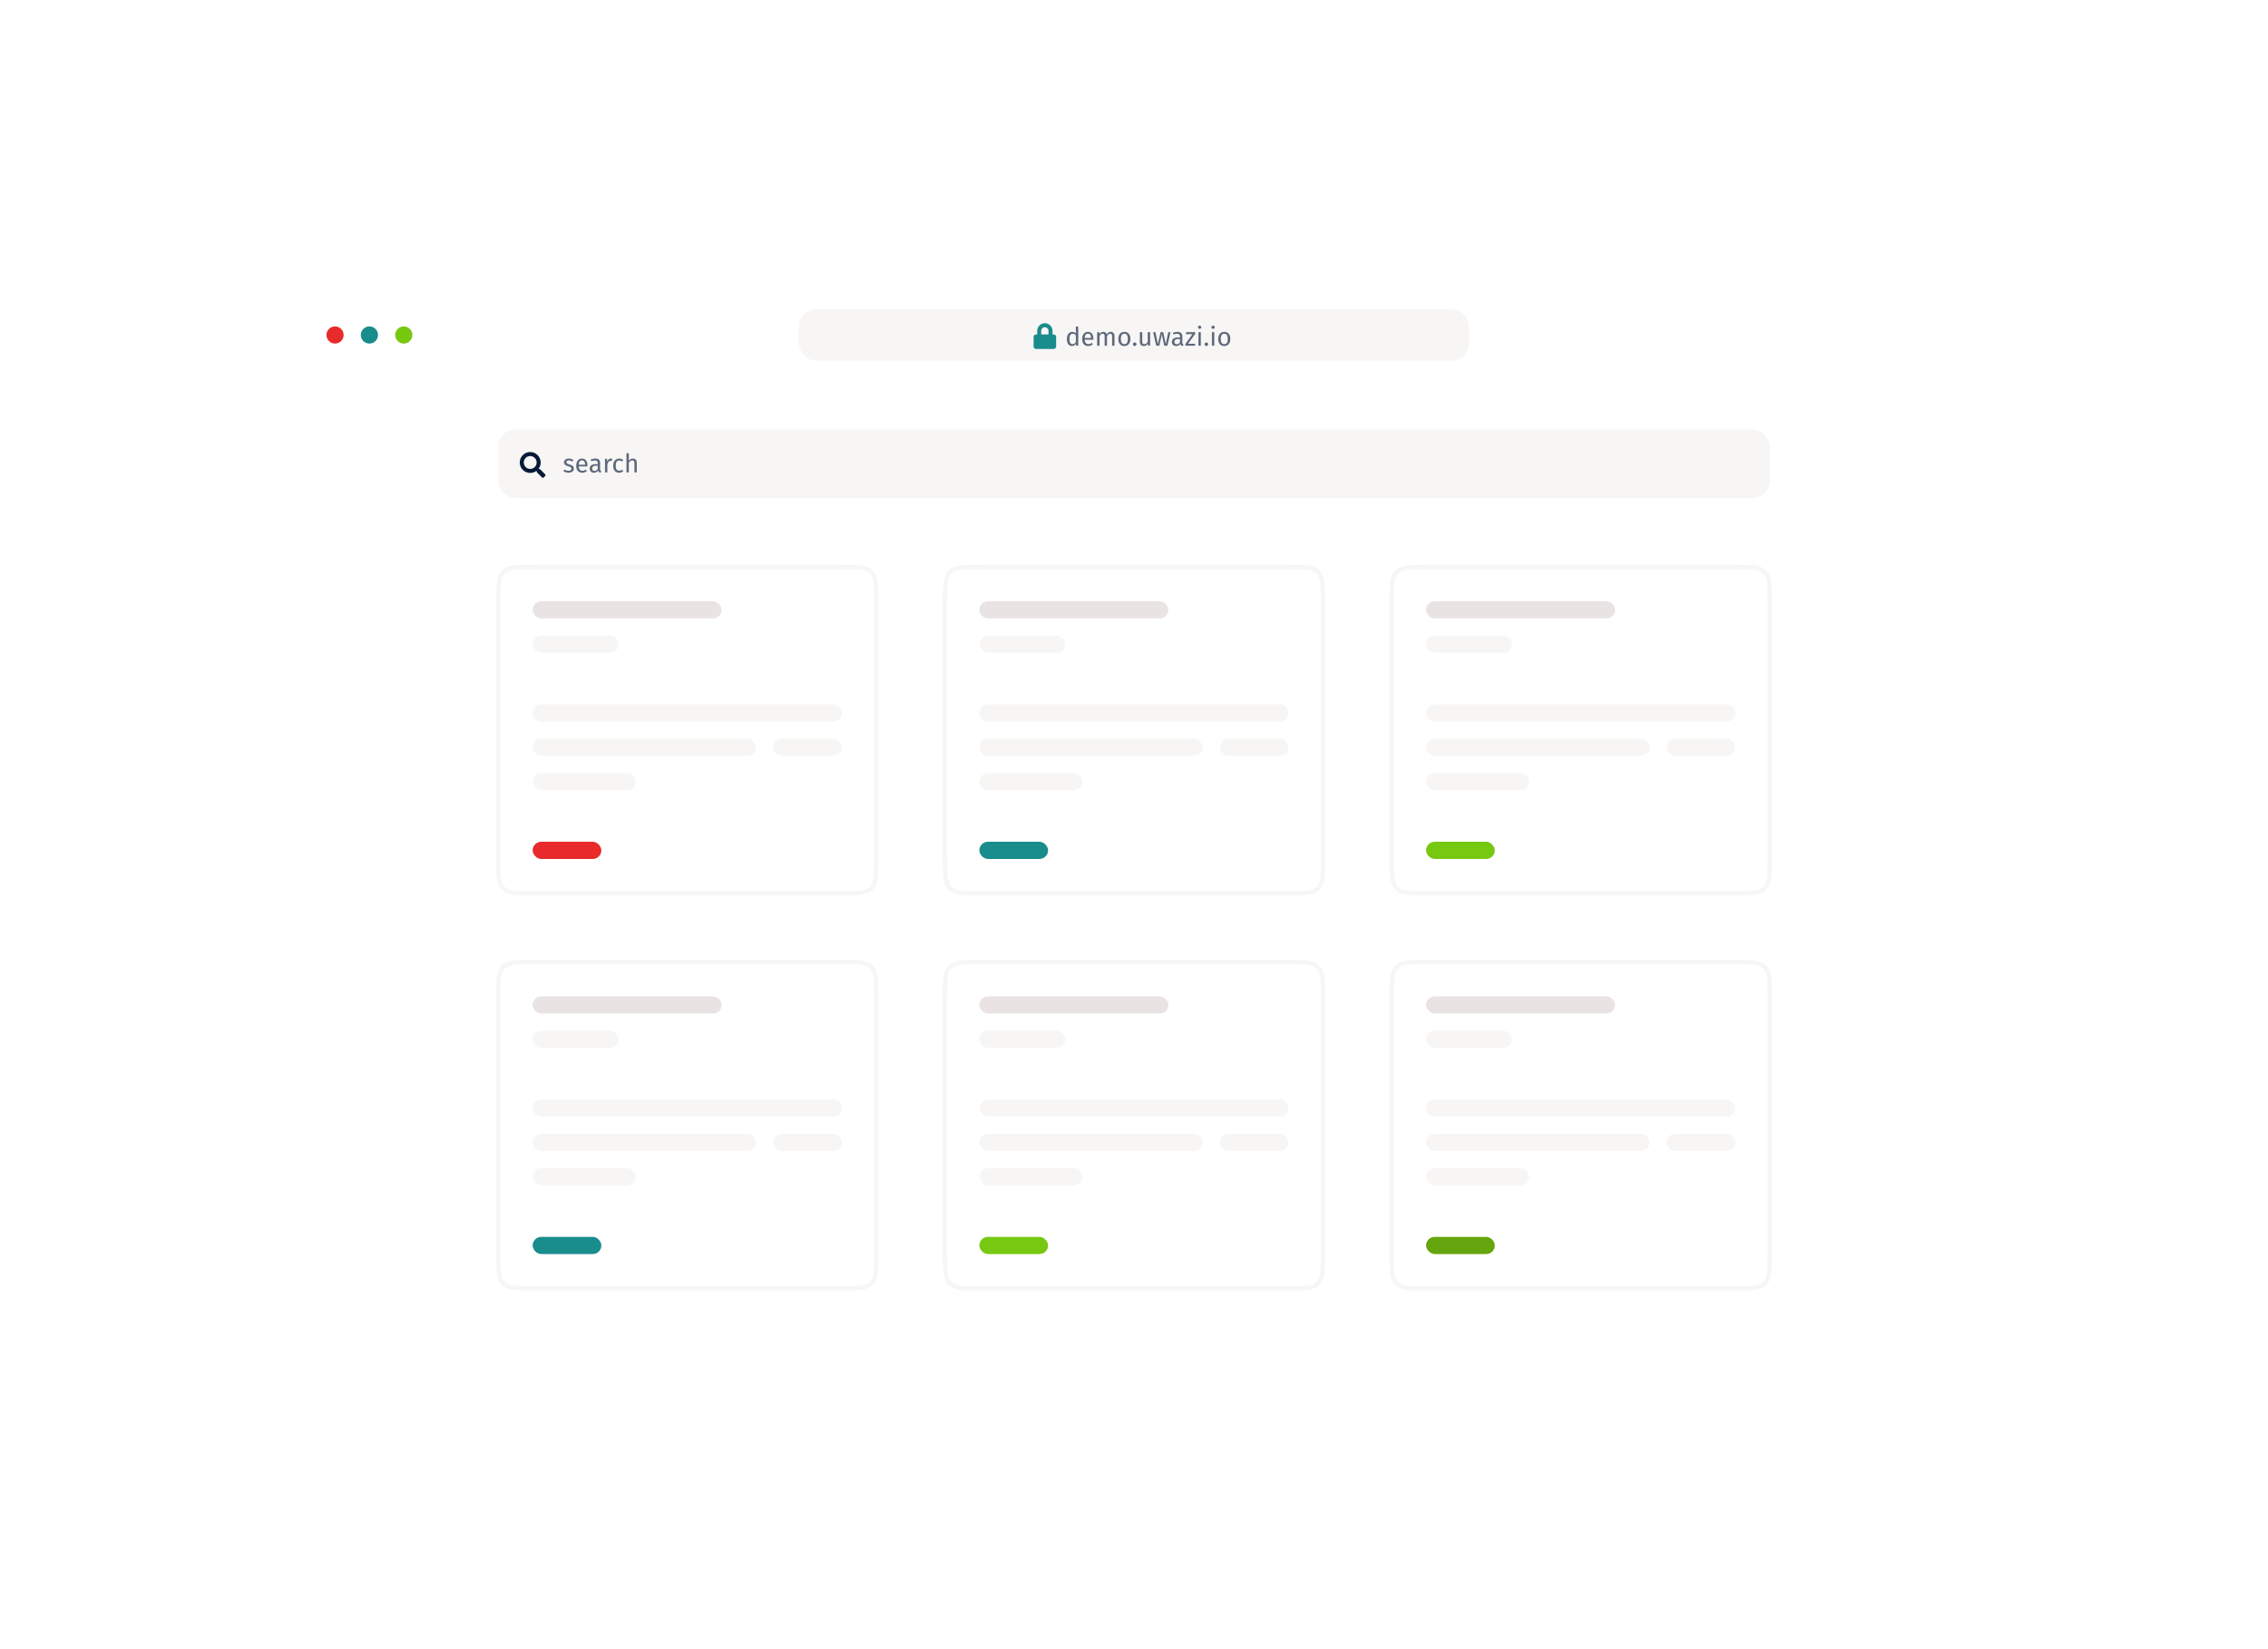 <svg width="1056" height="768" viewBox="0 0 1056 768" fill="none" xmlns="http://www.w3.org/2000/svg">
<g filter="url(#filter0_d_265_989)">
<path d="M64 96C64 80.915 64 73.373 68.686 68.686C73.373 64 80.915 64 96 64H832C847.085 64 854.627 64 859.314 68.686C864 73.373 864 80.915 864 96V544C864 559.085 864 566.627 859.314 571.314C854.627 576 847.085 576 832 576H96C80.915 576 73.373 576 68.686 571.314C64 566.627 64 559.085 64 544V96Z" fill="white"/>
<rect x="184" y="328" width="32" height="8" rx="4" fill="#E92A2A"/>
<rect x="184" y="216" width="88" height="8" rx="4" fill="#EAE3E3"/>
<rect x="184" y="232" width="40" height="8" rx="4" fill="#F8F6F5"/>
<rect x="184" y="264" width="144" height="8" rx="4" fill="#F8F6F5"/>
<rect x="184" y="280" width="104" height="8" rx="4" fill="#F8F6F5"/>
<rect x="296" y="280" width="32" height="8" rx="4" fill="#F8F6F5"/>
<rect x="184" y="296" width="48" height="8" rx="4" fill="#F8F6F5"/>
<path d="M170.343 349.657L171.05 348.95L170.343 349.657ZM341.657 349.657L340.95 348.95L341.657 349.657ZM341.657 202.343L340.95 203.05L341.657 202.343ZM170.343 202.343L169.636 201.636L170.343 202.343ZM184 201H328V199H184V201ZM343 216V336H345V216H343ZM328 351H184V353H328V351ZM169 336V216H167V336H169ZM184 351C180.2 351 177.451 350.998 175.355 350.716C173.287 350.438 172.005 349.905 171.05 348.95L169.636 350.364C171.024 351.752 172.799 352.39 175.089 352.698C177.349 353.002 180.257 353 184 353V351ZM167 336C167 339.743 166.998 342.651 167.302 344.911C167.61 347.201 168.248 348.976 169.636 350.364L171.05 348.95C170.095 347.995 169.562 346.713 169.284 344.645C169.002 342.549 169 339.8 169 336H167ZM343 336C343 339.8 342.998 342.549 342.716 344.645C342.438 346.713 341.905 347.995 340.95 348.95L342.364 350.364C343.752 348.976 344.39 347.201 344.698 344.911C345.002 342.651 345 339.743 345 336H343ZM328 353C331.743 353 334.651 353.002 336.911 352.698C339.201 352.39 340.976 351.752 342.364 350.364L340.95 348.95C339.995 349.905 338.713 350.438 336.645 350.716C334.549 350.998 331.8 351 328 351V353ZM328 201C331.8 201 334.549 201.002 336.645 201.284C338.713 201.562 339.995 202.095 340.95 203.05L342.364 201.636C340.976 200.248 339.201 199.61 336.911 199.302C334.651 198.998 331.743 199 328 199V201ZM345 216C345 212.257 345.002 209.349 344.698 207.089C344.39 204.799 343.752 203.024 342.364 201.636L340.95 203.05C341.905 204.005 342.438 205.287 342.716 207.355C342.998 209.451 343 212.2 343 216H345ZM184 199C180.257 199 177.349 198.998 175.089 199.302C172.799 199.61 171.024 200.248 169.636 201.636L171.05 203.05C172.005 202.095 173.287 201.562 175.355 201.284C177.451 201.002 180.2 201 184 201V199ZM169 216C169 212.2 169.002 209.451 169.284 207.355C169.562 205.287 170.095 204.005 171.05 203.05L169.636 201.636C168.248 203.024 167.61 204.799 167.302 207.089C166.998 209.349 167 212.257 167 216H169Z" fill="#F8F6F5"/>
<rect x="184" y="512" width="32" height="8" rx="4" fill="#198C8C"/>
<rect x="184" y="400" width="88" height="8" rx="4" fill="#EAE3E3"/>
<rect x="184" y="416" width="40" height="8" rx="4" fill="#F8F6F5"/>
<rect x="184" y="448" width="144" height="8" rx="4" fill="#F8F6F5"/>
<rect x="184" y="464" width="104" height="8" rx="4" fill="#F8F6F5"/>
<rect x="296" y="464" width="32" height="8" rx="4" fill="#F8F6F5"/>
<rect x="184" y="480" width="48" height="8" rx="4" fill="#F8F6F5"/>
<path d="M170.343 533.657L171.05 532.95L170.343 533.657ZM341.657 533.657L340.95 532.95L341.657 533.657ZM341.657 386.343L340.95 387.05L341.657 386.343ZM170.343 386.343L169.636 385.636L170.343 386.343ZM184 385H328V383H184V385ZM343 400V520H345V400H343ZM328 535H184V537H328V535ZM169 520V400H167V520H169ZM184 535C180.2 535 177.451 534.998 175.355 534.716C173.287 534.438 172.005 533.905 171.05 532.95L169.636 534.364C171.024 535.752 172.799 536.39 175.089 536.698C177.349 537.002 180.257 537 184 537V535ZM167 520C167 523.743 166.998 526.651 167.302 528.911C167.61 531.201 168.248 532.976 169.636 534.364L171.05 532.95C170.095 531.995 169.562 530.713 169.284 528.645C169.002 526.549 169 523.8 169 520H167ZM343 520C343 523.8 342.998 526.549 342.716 528.645C342.438 530.713 341.905 531.995 340.95 532.95L342.364 534.364C343.752 532.976 344.39 531.201 344.698 528.911C345.002 526.651 345 523.743 345 520H343ZM328 537C331.743 537 334.651 537.002 336.911 536.698C339.201 536.39 340.976 535.752 342.364 534.364L340.95 532.95C339.995 533.905 338.713 534.438 336.645 534.716C334.549 534.998 331.8 535 328 535V537ZM328 385C331.8 385 334.549 385.002 336.645 385.284C338.713 385.562 339.995 386.095 340.95 387.05L342.364 385.636C340.976 384.248 339.201 383.61 336.911 383.302C334.651 382.998 331.743 383 328 383V385ZM345 400C345 396.257 345.002 393.349 344.698 391.089C344.39 388.799 343.752 387.024 342.364 385.636L340.95 387.05C341.905 388.005 342.438 389.287 342.716 391.355C342.998 393.451 343 396.2 343 400H345ZM184 383C180.257 383 177.349 382.998 175.089 383.302C172.799 383.61 171.024 384.248 169.636 385.636L171.05 387.05C172.005 386.095 173.287 385.562 175.355 385.284C177.451 385.002 180.2 385 184 385V383ZM169 400C169 396.2 169.002 393.451 169.284 391.355C169.562 389.287 170.095 388.005 171.05 387.05L169.636 385.636C168.248 387.024 167.61 388.799 167.302 391.089C166.998 393.349 167 396.257 167 400H169Z" fill="#F8F6F5"/>
<rect x="392" y="328" width="32" height="8" rx="4" fill="#198C8C"/>
<rect x="392" y="216" width="88" height="8" rx="4" fill="#EAE3E3"/>
<rect x="392" y="232" width="40" height="8" rx="4" fill="#F8F6F5"/>
<rect x="392" y="264" width="144" height="8" rx="4" fill="#F8F6F5"/>
<rect x="392" y="280" width="104" height="8" rx="4" fill="#F8F6F5"/>
<rect x="504" y="280" width="32" height="8" rx="4" fill="#F8F6F5"/>
<rect x="392" y="296" width="48" height="8" rx="4" fill="#F8F6F5"/>
<path d="M378.343 349.657L379.05 348.95L378.343 349.657ZM549.657 349.657L548.95 348.95L549.657 349.657ZM549.657 202.343L548.95 203.05L549.657 202.343ZM378.343 202.343L377.636 201.636L378.343 202.343ZM392 201H536V199H392V201ZM551 216V336H553V216H551ZM536 351H392V353H536V351ZM377 336V216H375V336H377ZM392 351C388.2 351 385.451 350.998 383.355 350.716C381.287 350.438 380.005 349.905 379.05 348.95L377.636 350.364C379.024 351.752 380.799 352.39 383.089 352.698C385.349 353.002 388.257 353 392 353V351ZM375 336C375 339.743 374.998 342.651 375.302 344.911C375.61 347.201 376.248 348.976 377.636 350.364L379.05 348.95C378.095 347.995 377.562 346.713 377.284 344.645C377.002 342.549 377 339.8 377 336H375ZM551 336C551 339.8 550.998 342.549 550.716 344.645C550.438 346.713 549.905 347.995 548.95 348.95L550.364 350.364C551.752 348.976 552.39 347.201 552.698 344.911C553.002 342.651 553 339.743 553 336H551ZM536 353C539.743 353 542.651 353.002 544.911 352.698C547.201 352.39 548.976 351.752 550.364 350.364L548.95 348.95C547.995 349.905 546.713 350.438 544.645 350.716C542.549 350.998 539.8 351 536 351V353ZM536 201C539.8 201 542.549 201.002 544.645 201.284C546.713 201.562 547.995 202.095 548.95 203.05L550.364 201.636C548.976 200.248 547.201 199.61 544.911 199.302C542.651 198.998 539.743 199 536 199V201ZM553 216C553 212.257 553.002 209.349 552.698 207.089C552.39 204.799 551.752 203.024 550.364 201.636L548.95 203.05C549.905 204.005 550.438 205.287 550.716 207.355C550.998 209.451 551 212.2 551 216H553ZM392 199C388.257 199 385.349 198.998 383.089 199.302C380.799 199.61 379.024 200.248 377.636 201.636L379.05 203.05C380.005 202.095 381.287 201.562 383.355 201.284C385.451 201.002 388.2 201 392 201V199ZM377 216C377 212.2 377.002 209.451 377.284 207.355C377.562 205.287 378.095 204.005 379.05 203.05L377.636 201.636C376.248 203.024 375.61 204.799 375.302 207.089C374.998 209.349 375 212.257 375 216H377Z" fill="#F8F6F5"/>
<rect x="392" y="512" width="32" height="8" rx="4" fill="#77C810"/>
<rect x="392" y="400" width="88" height="8" rx="4" fill="#EAE3E3"/>
<rect x="392" y="416" width="40" height="8" rx="4" fill="#F8F6F5"/>
<rect x="392" y="448" width="144" height="8" rx="4" fill="#F8F6F5"/>
<rect x="392" y="464" width="104" height="8" rx="4" fill="#F8F6F5"/>
<rect x="504" y="464" width="32" height="8" rx="4" fill="#F8F6F5"/>
<rect x="392" y="480" width="48" height="8" rx="4" fill="#F8F6F5"/>
<path d="M378.343 533.657L379.05 532.95L378.343 533.657ZM549.657 533.657L548.95 532.95L549.657 533.657ZM549.657 386.343L548.95 387.05L549.657 386.343ZM378.343 386.343L377.636 385.636L378.343 386.343ZM392 385H536V383H392V385ZM551 400V520H553V400H551ZM536 535H392V537H536V535ZM377 520V400H375V520H377ZM392 535C388.2 535 385.451 534.998 383.355 534.716C381.287 534.438 380.005 533.905 379.05 532.95L377.636 534.364C379.024 535.752 380.799 536.39 383.089 536.698C385.349 537.002 388.257 537 392 537V535ZM375 520C375 523.743 374.998 526.651 375.302 528.911C375.61 531.201 376.248 532.976 377.636 534.364L379.05 532.95C378.095 531.995 377.562 530.713 377.284 528.645C377.002 526.549 377 523.8 377 520H375ZM551 520C551 523.8 550.998 526.549 550.716 528.645C550.438 530.713 549.905 531.995 548.95 532.95L550.364 534.364C551.752 532.976 552.39 531.201 552.698 528.911C553.002 526.651 553 523.743 553 520H551ZM536 537C539.743 537 542.651 537.002 544.911 536.698C547.201 536.39 548.976 535.752 550.364 534.364L548.95 532.95C547.995 533.905 546.713 534.438 544.645 534.716C542.549 534.998 539.8 535 536 535V537ZM536 385C539.8 385 542.549 385.002 544.645 385.284C546.713 385.562 547.995 386.095 548.95 387.05L550.364 385.636C548.976 384.248 547.201 383.61 544.911 383.302C542.651 382.998 539.743 383 536 383V385ZM553 400C553 396.257 553.002 393.349 552.698 391.089C552.39 388.799 551.752 387.024 550.364 385.636L548.95 387.05C549.905 388.005 550.438 389.287 550.716 391.355C550.998 393.451 551 396.2 551 400H553ZM392 383C388.257 383 385.349 382.998 383.089 383.302C380.799 383.61 379.024 384.248 377.636 385.636L379.05 387.05C380.005 386.095 381.287 385.562 383.355 385.284C385.451 385.002 388.2 385 392 385V383ZM377 400C377 396.2 377.002 393.451 377.284 391.355C377.562 389.287 378.095 388.005 379.05 387.05L377.636 385.636C376.248 387.024 375.61 388.799 375.302 391.089C374.998 393.349 375 396.257 375 400H377Z" fill="#F8F6F5"/>
<rect x="600" y="328" width="32" height="8" rx="4" fill="#77C810"/>
<rect x="600" y="216" width="88" height="8" rx="4" fill="#EAE3E3"/>
<rect x="600" y="232" width="40" height="8" rx="4" fill="#F8F6F5"/>
<rect x="600" y="264" width="144" height="8" rx="4" fill="#F8F6F5"/>
<rect x="600" y="280" width="104" height="8" rx="4" fill="#F8F6F5"/>
<rect x="712" y="280" width="32" height="8" rx="4" fill="#F8F6F5"/>
<rect x="600" y="296" width="48" height="8" rx="4" fill="#F8F6F5"/>
<path d="M586.343 349.657L587.05 348.95L586.343 349.657ZM757.657 349.657L756.95 348.95L757.657 349.657ZM757.657 202.343L756.95 203.05L757.657 202.343ZM586.343 202.343L585.636 201.636L586.343 202.343ZM600 201H744V199H600V201ZM759 216V336H761V216H759ZM744 351H600V353H744V351ZM585 336V216H583V336H585ZM600 351C596.2 351 593.451 350.998 591.355 350.716C589.287 350.438 588.005 349.905 587.05 348.95L585.636 350.364C587.024 351.752 588.799 352.39 591.089 352.698C593.349 353.002 596.257 353 600 353V351ZM583 336C583 339.743 582.998 342.651 583.302 344.911C583.61 347.201 584.248 348.976 585.636 350.364L587.05 348.95C586.095 347.995 585.562 346.713 585.284 344.645C585.002 342.549 585 339.8 585 336H583ZM759 336C759 339.8 758.998 342.549 758.716 344.645C758.438 346.713 757.905 347.995 756.95 348.95L758.364 350.364C759.752 348.976 760.39 347.201 760.698 344.911C761.002 342.651 761 339.743 761 336H759ZM744 353C747.743 353 750.651 353.002 752.911 352.698C755.201 352.39 756.976 351.752 758.364 350.364L756.95 348.95C755.995 349.905 754.713 350.438 752.645 350.716C750.549 350.998 747.8 351 744 351V353ZM744 201C747.8 201 750.549 201.002 752.645 201.284C754.713 201.562 755.995 202.095 756.95 203.05L758.364 201.636C756.976 200.248 755.201 199.61 752.911 199.302C750.651 198.998 747.743 199 744 199V201ZM761 216C761 212.257 761.002 209.349 760.698 207.089C760.39 204.799 759.752 203.024 758.364 201.636L756.95 203.05C757.905 204.005 758.438 205.287 758.716 207.355C758.998 209.451 759 212.2 759 216H761ZM600 199C596.257 199 593.349 198.998 591.089 199.302C588.799 199.61 587.024 200.248 585.636 201.636L587.05 203.05C588.005 202.095 589.287 201.562 591.355 201.284C593.451 201.002 596.2 201 600 201V199ZM585 216C585 212.2 585.002 209.451 585.284 207.355C585.562 205.287 586.095 204.005 587.05 203.05L585.636 201.636C584.248 203.024 583.61 204.799 583.302 207.089C582.998 209.349 583 212.257 583 216H585Z" fill="#F8F6F5"/>
<rect x="600" y="512" width="32" height="8" rx="4" fill="#66A50D"/>
<rect x="600" y="400" width="88" height="8" rx="4" fill="#EAE3E3"/>
<rect x="600" y="416" width="40" height="8" rx="4" fill="#F8F6F5"/>
<rect x="600" y="448" width="144" height="8" rx="4" fill="#F8F6F5"/>
<rect x="600" y="464" width="104" height="8" rx="4" fill="#F8F6F5"/>
<rect x="712" y="464" width="32" height="8" rx="4" fill="#F8F6F5"/>
<rect x="600" y="480" width="48" height="8" rx="4" fill="#F8F6F5"/>
<path d="M586.343 533.657L587.05 532.95L586.343 533.657ZM757.657 533.657L756.95 532.95L757.657 533.657ZM757.657 386.343L756.95 387.05L757.657 386.343ZM586.343 386.343L585.636 385.636L586.343 386.343ZM600 385H744V383H600V385ZM759 400V520H761V400H759ZM744 535H600V537H744V535ZM585 520V400H583V520H585ZM600 535C596.2 535 593.451 534.998 591.355 534.716C589.287 534.438 588.005 533.905 587.05 532.95L585.636 534.364C587.024 535.752 588.799 536.39 591.089 536.698C593.349 537.002 596.257 537 600 537V535ZM583 520C583 523.743 582.998 526.651 583.302 528.911C583.61 531.201 584.248 532.976 585.636 534.364L587.05 532.95C586.095 531.995 585.562 530.713 585.284 528.645C585.002 526.549 585 523.8 585 520H583ZM759 520C759 523.8 758.998 526.549 758.716 528.645C758.438 530.713 757.905 531.995 756.95 532.95L758.364 534.364C759.752 532.976 760.39 531.201 760.698 528.911C761.002 526.651 761 523.743 761 520H759ZM744 537C747.743 537 750.651 537.002 752.911 536.698C755.201 536.39 756.976 535.752 758.364 534.364L756.95 532.95C755.995 533.905 754.713 534.438 752.645 534.716C750.549 534.998 747.8 535 744 535V537ZM744 385C747.8 385 750.549 385.002 752.645 385.284C754.713 385.562 755.995 386.095 756.95 387.05L758.364 385.636C756.976 384.248 755.201 383.61 752.911 383.302C750.651 382.998 747.743 383 744 383V385ZM761 400C761 396.257 761.002 393.349 760.698 391.089C760.39 388.799 759.752 387.024 758.364 385.636L756.95 387.05C757.905 388.005 758.438 389.287 758.716 391.355C758.998 393.451 759 396.2 759 400H761ZM600 383C596.257 383 593.349 382.998 591.089 383.302C588.799 383.61 587.024 384.248 585.636 385.636L587.05 387.05C588.005 386.095 589.287 385.562 591.355 385.284C593.451 385.002 596.2 385 600 385V383ZM585 400C585 396.2 585.002 393.451 585.284 391.355C585.562 389.287 586.095 388.005 587.05 387.05L585.636 385.636C584.248 387.024 583.61 388.799 583.302 391.089C582.998 393.349 583 396.257 583 400H585Z" fill="#F8F6F5"/>
<circle cx="92" cy="92" r="4" fill="#E92A2A"/>
<circle cx="108" cy="92" r="4" fill="#198C8C"/>
<circle cx="124" cy="92" r="4" fill="#77C810"/>
<rect x="308" y="80" width="312" height="24" rx="8" fill="#F8F6F5"/>
<path d="M426.625 91.75H426.062V90.062C426.062 88.117 424.445 86.5 422.5 86.5C420.531 86.5 418.938 88.117 418.938 90.062V91.75H418.375C417.742 91.75 417.25 92.266 417.25 92.875V97.375C417.25 98.008 417.742 98.5 418.375 98.5H426.625C427.234 98.5 427.75 98.008 427.75 97.375V92.875C427.75 92.266 427.234 91.75 426.625 91.75ZM424.188 91.75H420.812V90.062C420.812 89.148 421.562 88.375 422.5 88.375C423.414 88.375 424.188 89.148 424.188 90.062V91.75Z" fill="#198C8C"/>
<path opacity="0.64" d="M438.036 88.132V97H437.064L436.956 96.124C436.748 96.444 436.488 96.696 436.176 96.88C435.864 97.056 435.516 97.144 435.132 97.144C434.38 97.144 433.792 96.848 433.368 96.256C432.952 95.664 432.744 94.868 432.744 93.868C432.744 93.22 432.844 92.644 433.044 92.14C433.244 91.636 433.532 91.244 433.908 90.964C434.284 90.676 434.724 90.532 435.228 90.532C435.876 90.532 436.444 90.792 436.932 91.312V88L438.036 88.132ZM435.372 96.268C435.708 96.268 435.996 96.192 436.236 96.04C436.476 95.88 436.708 95.644 436.932 95.332V92.236C436.724 91.964 436.5 91.76 436.26 91.624C436.028 91.48 435.764 91.408 435.468 91.408C434.98 91.408 434.6 91.612 434.328 92.02C434.064 92.428 433.932 93.036 433.932 93.844C433.932 94.66 434.056 95.268 434.304 95.668C434.552 96.068 434.908 96.268 435.372 96.268ZM445.088 93.652C445.088 93.836 445.08 94.024 445.064 94.216H441.032C441.08 94.912 441.256 95.424 441.56 95.752C441.864 96.08 442.256 96.244 442.736 96.244C443.04 96.244 443.32 96.2 443.576 96.112C443.832 96.024 444.1 95.884 444.38 95.692L444.86 96.352C444.188 96.88 443.452 97.144 442.652 97.144C441.772 97.144 441.084 96.856 440.588 96.28C440.1 95.704 439.856 94.912 439.856 93.904C439.856 93.248 439.96 92.668 440.168 92.164C440.384 91.652 440.688 91.252 441.08 90.964C441.48 90.676 441.948 90.532 442.484 90.532C443.324 90.532 443.968 90.808 444.416 91.36C444.864 91.912 445.088 92.676 445.088 93.652ZM443.996 93.328C443.996 92.704 443.872 92.228 443.624 91.9C443.376 91.572 443.004 91.408 442.508 91.408C441.604 91.408 441.112 92.072 441.032 93.4H443.996V93.328ZM453.199 90.532C453.719 90.532 454.135 90.708 454.447 91.06C454.759 91.404 454.915 91.872 454.915 92.464V97H453.811V92.62C453.811 91.804 453.515 91.396 452.923 91.396C452.611 91.396 452.347 91.488 452.131 91.672C451.915 91.848 451.683 92.128 451.435 92.512V97H450.331V92.62C450.331 91.804 450.035 91.396 449.443 91.396C449.123 91.396 448.855 91.488 448.639 91.672C448.423 91.856 448.195 92.136 447.955 92.512V97H446.851V90.676H447.799L447.895 91.6C448.367 90.888 448.975 90.532 449.719 90.532C450.111 90.532 450.443 90.632 450.715 90.832C450.995 91.032 451.195 91.312 451.315 91.672C451.563 91.304 451.835 91.024 452.131 90.832C452.435 90.632 452.791 90.532 453.199 90.532ZM459.516 90.532C460.404 90.532 461.092 90.828 461.58 91.42C462.076 92.012 462.324 92.816 462.324 93.832C462.324 94.488 462.212 95.068 461.988 95.572C461.764 96.068 461.44 96.456 461.016 96.736C460.592 97.008 460.088 97.144 459.504 97.144C458.616 97.144 457.924 96.848 457.428 96.256C456.932 95.664 456.684 94.86 456.684 93.844C456.684 93.188 456.796 92.612 457.02 92.116C457.244 91.612 457.568 91.224 457.992 90.952C458.416 90.672 458.924 90.532 459.516 90.532ZM459.516 91.42C458.42 91.42 457.872 92.228 457.872 93.844C457.872 95.452 458.416 96.256 459.504 96.256C460.592 96.256 461.136 95.448 461.136 93.832C461.136 92.224 460.596 91.42 459.516 91.42ZM464.319 95.476C464.559 95.476 464.759 95.556 464.919 95.716C465.079 95.876 465.159 96.072 465.159 96.304C465.159 96.536 465.079 96.736 464.919 96.904C464.759 97.064 464.559 97.144 464.319 97.144C464.087 97.144 463.891 97.064 463.731 96.904C463.571 96.736 463.491 96.536 463.491 96.304C463.491 96.072 463.571 95.876 463.731 95.716C463.891 95.556 464.087 95.476 464.319 95.476ZM471.5 97H470.552L470.468 96.016C470.228 96.408 469.952 96.696 469.64 96.88C469.328 97.056 468.948 97.144 468.5 97.144C467.948 97.144 467.516 96.976 467.204 96.64C466.892 96.304 466.736 95.828 466.736 95.212V90.676H467.84V95.092C467.84 95.524 467.916 95.832 468.068 96.016C468.22 96.192 468.468 96.28 468.812 96.28C469.428 96.28 469.956 95.916 470.396 95.188V90.676H471.5V97ZM481.005 90.676L479.565 97H478.065L476.961 91.672L475.821 97H474.357L472.881 90.676H473.985L475.125 96.232L476.373 90.676H477.609L478.797 96.232L479.949 90.676H481.005ZM486.502 95.524C486.502 95.78 486.546 95.972 486.634 96.1C486.722 96.22 486.854 96.312 487.03 96.376L486.778 97.144C486.45 97.104 486.186 97.012 485.986 96.868C485.786 96.724 485.638 96.5 485.542 96.196C485.118 96.828 484.49 97.144 483.658 97.144C483.034 97.144 482.542 96.968 482.182 96.616C481.822 96.264 481.642 95.804 481.642 95.236C481.642 94.564 481.882 94.048 482.362 93.688C482.85 93.328 483.538 93.148 484.426 93.148H485.398V92.68C485.398 92.232 485.29 91.912 485.074 91.72C484.858 91.528 484.526 91.432 484.078 91.432C483.614 91.432 483.046 91.544 482.374 91.768L482.098 90.964C482.882 90.676 483.61 90.532 484.282 90.532C485.026 90.532 485.582 90.716 485.95 91.084C486.318 91.444 486.502 91.96 486.502 92.632V95.524ZM483.91 96.316C484.542 96.316 485.038 95.988 485.398 95.332V93.88H484.57C483.402 93.88 482.818 94.312 482.818 95.176C482.818 95.552 482.91 95.836 483.094 96.028C483.278 96.22 483.55 96.316 483.91 96.316ZM492.477 90.676V91.516L489.177 96.076H492.513L492.381 97H487.929V96.172L491.217 91.612H488.205V90.676H492.477ZM495.111 90.676V97H494.007V90.676H495.111ZM494.547 87.64C494.779 87.64 494.967 87.712 495.111 87.856C495.255 88 495.327 88.18 495.327 88.396C495.327 88.612 495.255 88.792 495.111 88.936C494.967 89.072 494.779 89.14 494.547 89.14C494.323 89.14 494.139 89.072 493.995 88.936C493.851 88.792 493.779 88.612 493.779 88.396C493.779 88.18 493.851 88 493.995 87.856C494.139 87.712 494.323 87.64 494.547 87.64ZM497.682 95.476C497.922 95.476 498.122 95.556 498.282 95.716C498.442 95.876 498.522 96.072 498.522 96.304C498.522 96.536 498.442 96.736 498.282 96.904C498.122 97.064 497.922 97.144 497.682 97.144C497.45 97.144 497.254 97.064 497.094 96.904C496.934 96.736 496.854 96.536 496.854 96.304C496.854 96.072 496.934 95.876 497.094 95.716C497.254 95.556 497.45 95.476 497.682 95.476ZM501.381 90.676V97H500.277V90.676H501.381ZM500.817 87.64C501.049 87.64 501.237 87.712 501.381 87.856C501.525 88 501.597 88.18 501.597 88.396C501.597 88.612 501.525 88.792 501.381 88.936C501.237 89.072 501.049 89.14 500.817 89.14C500.593 89.14 500.409 89.072 500.265 88.936C500.121 88.792 500.049 88.612 500.049 88.396C500.049 88.18 500.121 88 500.265 87.856C500.409 87.712 500.593 87.64 500.817 87.64ZM506.039 90.532C506.927 90.532 507.615 90.828 508.103 91.42C508.599 92.012 508.847 92.816 508.847 93.832C508.847 94.488 508.735 95.068 508.511 95.572C508.287 96.068 507.963 96.456 507.539 96.736C507.115 97.008 506.611 97.144 506.027 97.144C505.139 97.144 504.447 96.848 503.951 96.256C503.455 95.664 503.207 94.86 503.207 93.844C503.207 93.188 503.319 92.612 503.543 92.116C503.767 91.612 504.091 91.224 504.515 90.952C504.939 90.672 505.447 90.532 506.039 90.532ZM506.039 91.42C504.943 91.42 504.395 92.228 504.395 93.844C504.395 95.452 504.939 96.256 506.027 96.256C507.115 96.256 507.659 95.448 507.659 93.832C507.659 92.224 507.119 91.42 506.039 91.42Z" fill="#061A38"/>
<a href="https://demo.uwazi.io/">
<rect fill="black" fill-opacity="0" y="0.8" width="77.531" height="14.4"/>
</a>
<rect x="168" y="136" width="592" height="32" rx="8" fill="#F8F6F5"/>
<path d="M189.836 156.883L187.492 154.539C187.375 154.445 187.234 154.375 187.094 154.375H186.719C187.352 153.555 187.75 152.523 187.75 151.375C187.75 148.703 185.547 146.5 182.875 146.5C180.18 146.5 178 148.703 178 151.375C178 154.07 180.18 156.25 182.875 156.25C184 156.25 185.031 155.875 185.875 155.219V155.617C185.875 155.758 185.922 155.898 186.039 156.016L188.359 158.336C188.594 158.57 188.945 158.57 189.156 158.336L189.812 157.68C190.047 157.469 190.047 157.117 189.836 156.883ZM182.875 154.375C181.211 154.375 179.875 153.039 179.875 151.375C179.875 149.734 181.211 148.375 182.875 148.375C184.516 148.375 185.875 149.734 185.875 151.375C185.875 153.039 184.516 154.375 182.875 154.375Z" fill="#061A38"/>
<path opacity="0.64" d="M200.856 149.532C201.288 149.532 201.676 149.592 202.02 149.712C202.364 149.832 202.692 150.012 203.004 150.252L202.536 150.948C202.248 150.764 201.972 150.628 201.708 150.54C201.452 150.452 201.18 150.408 200.892 150.408C200.532 150.408 200.248 150.484 200.04 150.636C199.832 150.78 199.728 150.98 199.728 151.236C199.728 151.492 199.824 151.692 200.016 151.836C200.216 151.98 200.572 152.12 201.084 152.256C201.788 152.432 202.312 152.672 202.656 152.976C203.008 153.28 203.184 153.696 203.184 154.224C203.184 154.848 202.94 155.324 202.452 155.652C201.972 155.98 201.384 156.144 200.688 156.144C199.728 156.144 198.932 155.868 198.3 155.316L198.888 154.644C199.424 155.052 200.016 155.256 200.664 155.256C201.08 155.256 201.408 155.172 201.648 155.004C201.896 154.828 202.02 154.592 202.02 154.296C202.02 154.08 201.976 153.908 201.888 153.78C201.8 153.644 201.648 153.528 201.432 153.432C201.216 153.328 200.9 153.22 200.484 153.108C199.812 152.932 199.324 152.696 199.02 152.4C198.724 152.104 198.576 151.728 198.576 151.272C198.576 150.944 198.672 150.648 198.864 150.384C199.064 150.112 199.336 149.904 199.68 149.76C200.032 149.608 200.424 149.532 200.856 149.532ZM209.518 152.652C209.518 152.836 209.51 153.024 209.494 153.216H205.462C205.51 153.912 205.686 154.424 205.99 154.752C206.294 155.08 206.686 155.244 207.166 155.244C207.47 155.244 207.75 155.2 208.006 155.112C208.262 155.024 208.53 154.884 208.81 154.692L209.29 155.352C208.618 155.88 207.882 156.144 207.082 156.144C206.202 156.144 205.514 155.856 205.018 155.28C204.53 154.704 204.286 153.912 204.286 152.904C204.286 152.248 204.39 151.668 204.598 151.164C204.814 150.652 205.118 150.252 205.51 149.964C205.91 149.676 206.378 149.532 206.914 149.532C207.754 149.532 208.398 149.808 208.846 150.36C209.294 150.912 209.518 151.676 209.518 152.652ZM208.426 152.328C208.426 151.704 208.302 151.228 208.054 150.9C207.806 150.572 207.434 150.408 206.938 150.408C206.034 150.408 205.542 151.072 205.462 152.4H208.426V152.328ZM215.423 154.524C215.423 154.78 215.467 154.972 215.555 155.1C215.643 155.22 215.775 155.312 215.951 155.376L215.699 156.144C215.371 156.104 215.107 156.012 214.907 155.868C214.707 155.724 214.559 155.5 214.463 155.196C214.039 155.828 213.411 156.144 212.579 156.144C211.955 156.144 211.463 155.968 211.103 155.616C210.743 155.264 210.563 154.804 210.563 154.236C210.563 153.564 210.803 153.048 211.283 152.688C211.771 152.328 212.459 152.148 213.347 152.148H214.319V151.68C214.319 151.232 214.211 150.912 213.995 150.72C213.779 150.528 213.447 150.432 212.999 150.432C212.535 150.432 211.967 150.544 211.295 150.768L211.019 149.964C211.803 149.676 212.531 149.532 213.203 149.532C213.947 149.532 214.503 149.716 214.871 150.084C215.239 150.444 215.423 150.96 215.423 151.632V154.524ZM212.831 155.316C213.463 155.316 213.959 154.988 214.319 154.332V152.88H213.491C212.323 152.88 211.739 153.312 211.739 154.176C211.739 154.552 211.831 154.836 212.015 155.028C212.199 155.22 212.471 155.316 212.831 155.316ZM220.439 149.532C220.663 149.532 220.871 149.556 221.063 149.604L220.859 150.684C220.667 150.636 220.483 150.612 220.307 150.612C219.915 150.612 219.599 150.756 219.359 151.044C219.119 151.332 218.931 151.78 218.795 152.388V156H217.691V149.676H218.639L218.747 150.96C218.915 150.488 219.143 150.132 219.431 149.892C219.719 149.652 220.055 149.532 220.439 149.532ZM224.26 149.532C224.636 149.532 224.98 149.588 225.292 149.7C225.604 149.804 225.904 149.976 226.192 150.216L225.664 150.912C225.44 150.752 225.22 150.636 225.004 150.564C224.796 150.484 224.564 150.444 224.308 150.444C223.796 150.444 223.396 150.648 223.108 151.056C222.828 151.464 222.688 152.068 222.688 152.868C222.688 153.668 222.828 154.26 223.108 154.644C223.388 155.02 223.788 155.208 224.308 155.208C224.556 155.208 224.784 155.172 224.992 155.1C225.2 155.02 225.432 154.896 225.688 154.728L226.192 155.448C225.616 155.912 224.972 156.144 224.26 156.144C223.404 156.144 222.728 155.856 222.232 155.28C221.744 154.704 221.5 153.908 221.5 152.892C221.5 152.22 221.612 151.632 221.836 151.128C222.06 150.624 222.376 150.232 222.784 149.952C223.2 149.672 223.692 149.532 224.26 149.532ZM230.663 149.532C231.239 149.532 231.687 149.704 232.007 150.048C232.335 150.392 232.499 150.864 232.499 151.464V156H231.395V151.62C231.395 151.172 231.307 150.856 231.131 150.672C230.963 150.488 230.715 150.396 230.387 150.396C230.059 150.396 229.767 150.492 229.511 150.684C229.255 150.876 229.015 151.148 228.791 151.5V156H227.687V147.144L228.791 147.024V150.552C229.287 149.872 229.911 149.532 230.663 149.532Z" fill="#061A38"/>
</g>
<defs>
<filter id="filter0_d_265_989" x="0" y="0" width="1056" height="768" filterUnits="userSpaceOnUse" color-interpolation-filters="sRGB">
<feFlood flood-opacity="0" result="BackgroundImageFix"/>
<feColorMatrix in="SourceAlpha" type="matrix" values="0 0 0 0 0 0 0 0 0 0 0 0 0 0 0 0 0 0 127 0" result="hardAlpha"/>
<feOffset dx="64" dy="64"/>
<feGaussianBlur stdDeviation="64"/>
<feColorMatrix type="matrix" values="0 0 0 0 0.45 0 0 0 0 0 0 0 0 0 1.60933e-07 0 0 0 0.24 0"/>
<feBlend mode="normal" in2="BackgroundImageFix" result="effect1_dropShadow_265_989"/>
<feBlend mode="normal" in="SourceGraphic" in2="effect1_dropShadow_265_989" result="shape"/>
</filter>
</defs>
</svg>
